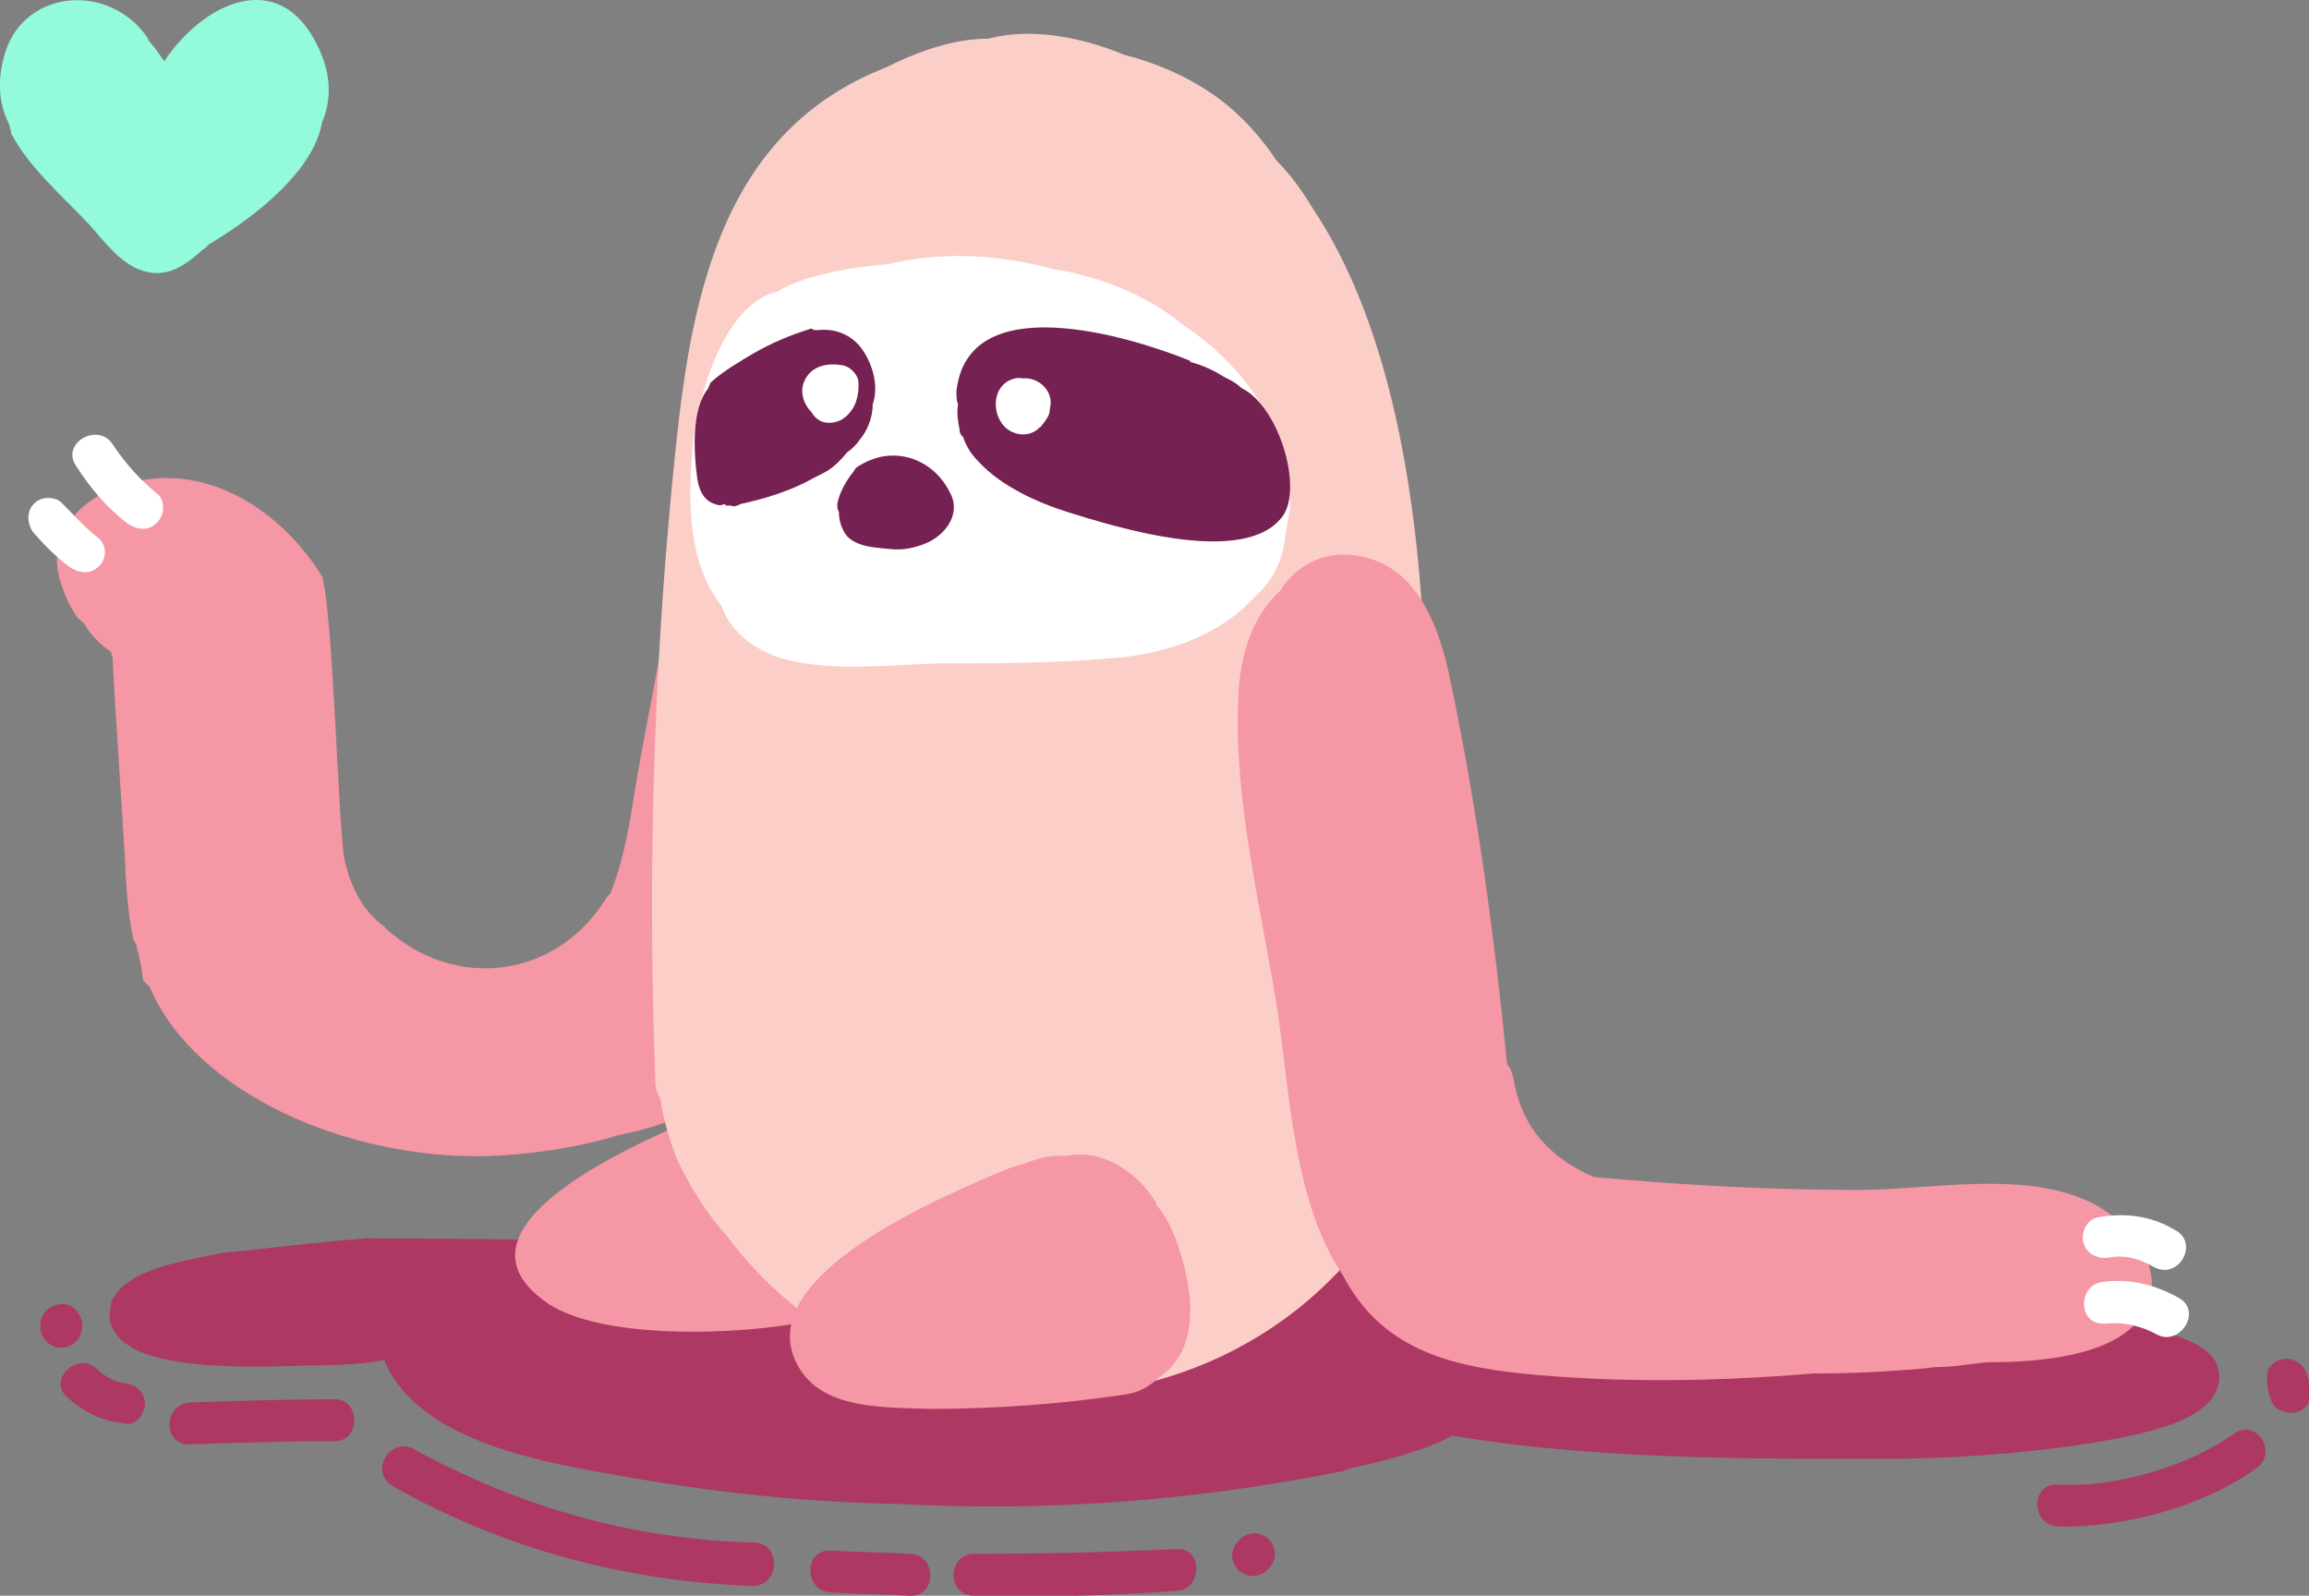 <?xml version="1.0" encoding="utf-8"?>
<!-- Generator: Adobe Illustrator 18.1.1, SVG Export Plug-In . SVG Version: 6.00 Build 0)  -->
<svg version="1.1" id="Layer_1" xmlns="http://www.w3.org/2000/svg" xmlns:xlink="http://www.w3.org/1999/xlink" x="0px" y="0px"
	 width="143.4px" height="99.1px" viewBox="0 0 143.4 99.1" enable-background="new 0 0 143.4 99.1" xml:space="preserve">
<rect x="0" y="0" width="143.4" height="99.1" fill="#808080" stroke="none"/>
<g>
	<path fill="#AD3863" d="M35,77c-1.4,0-9.6-0.1-12.2-0.1c-2.6,0.2-5.2,0.5-7.8,0.8c-0.4,0-0.8,0.1-1.2,0.1c-2.1,0.5-6,0.9-6.9,3.1
		c0,0.1,0,0.2,0,0.2c-0.3,0.9,0.1,1.9,1.3,2.6c2.5,1.4,7.9,1.2,10.9,1.1c2.2,0,4.6-0.1,6.5-0.8c0.5,0,1,0,1.5,0
		c0.7,0.1,1.4,0.3,2.1,0.5c1.4,0.5,2.6-0.1,3.2-1.1c0.4-0.1,0.8-0.1,1.3-0.2c0.3-0.1,0.5-0.1,0.7-0.2c0.2,0,0.5,0,0.7,0
		C38.9,83.1,38.9,77,35,77z"/>
	<path fill="#F597A4" d="M51,29.3c-1.9-1.2-4.3-1.4-6.2-0.4c-1.1,0.3-1.9,0.9-2.5,1.6c-0.3,6.5-2,13-3,19.4
		c-0.3,1.9-0.7,3.9-1.4,5.6c-0.1,0.1-0.1,0.1-0.2,0.2c-3.1,5.1-9.5,5.9-13.8,1.9c0,0,0-0.1-0.1-0.1c-1.2-0.9-2-2.3-2.4-4.1
		c-0.4-2-0.7-15.3-1.4-17.6c-2.7-4.4-7.9-7.6-13.1-5.4c-2.1,0.9-3.7,2.7-3.3,5.1c0.2,1,0.6,1.9,1.1,2.7c0.1,0.2,0.3,0.3,0.5,0.5
		c0.4,0.7,1,1.3,1.7,1.8c0,0.1,0.1,0.3,0.1,0.4c0,1.1,0.8,12.4,0.8,13.4c0.1,1.5,0.2,2.8,0.5,4.1c0.1,0.1,0.2,0.3,0.2,0.5
		c0.2,0.6,0.3,1.3,0.4,2c0,0,0.1,0.1,0.1,0.1c0.1,0.1,0.2,0.2,0.3,0.3c2.8,6.6,12.3,10.7,20.9,10.5c2.7-0.1,5.6-0.5,8.2-1.3
		C51.5,68,56.3,53.7,55.9,43C56.5,37.9,55.9,32.3,51,29.3z"/>
	<path fill="#AD3863" d="M92.7,80.2c-2.3-1.9-6.2-2.2-9-2.7c-3.2-0.6-6.4-1-9.7-1.4c-12.3-1.5-24.8-1.5-36.8,1.4
		c-0.4-0.7-1.3-1.3-2.4-1.1c-1.7,0.3-5.1,1.2-7.2,2.8c-2.8,0.9-5.3,3.1-3.2,6.3c2.7,4.3,9.9,5.4,14.4,6.2c5.6,1,11.3,1.6,17,1.7
		c9.2,0.5,18.4-0.2,27.4-2c0.2,0,0.4-0.1,0.6-0.2c1.9-0.4,3.8-0.9,5.5-1.6C92.8,88.1,96.6,83.4,92.7,80.2z"/>
	<path fill="#F597A4" d="M48.8,82.3c2-0.3,3.9-1,4.8-2.6c0.4-0.6,0.5-1.2,0.5-1.7c0.7-0.6,1.2-1.5,1.1-2.7c-0.1-0.8-0.1-1.7-0.2-2.5
		c0.6-0.2,1.2-0.4,1.9-0.6c5.2-1.5,2.3-8-2.9-6.6C49.5,67,24.7,74.7,34.1,81C37.4,83.1,44.8,82.9,48.8,82.3z"/>
	<path fill="#FCCEC8" d="M88.9,50c0-3.4-0.1-6.8-0.4-10.2c0-0.2-0.1-0.4-0.1-0.6c-0.5-9.2-2.2-19.3-6.9-26.3c-0.6-1-1.3-2-2.2-2.9
		c-0.8-1.2-1.8-2.4-3-3.4c-1.8-1.5-4.1-2.6-6.5-3.2c-2.6-1.1-5.8-1.7-8.4-1C59.2,2.4,57,3.2,55,4.2c-10,3.9-12,13.9-13,23.3
		c-1.4,13.2-1.8,26.4-1.3,39.6c0,0.4,0.1,0.8,0.3,1.1c0.2,1.4,0.7,2.9,1,3.7c0.7,1.5,1.8,3.4,3.1,4.8c2.5,3.4,6.1,6.3,10.3,8
		c9.3,3.9,20.1,1.8,27.1-5.1c8.2-8,7.5-17.2,6.5-29.5C88.9,50.2,88.9,50.1,88.9,50z"/>
	<path fill="#FFFFFF" d="M73.5,20.2c-2.3-1.9-5.1-3-8.1-3.5c-3.4-0.9-6.9-1.1-10.2-0.3c-2.4,0.2-5.3,0.7-6.9,1.7
		c-3.5,0.8-5.1,7-5.3,9.9c-0.3,3.4-0.2,7.1,1.8,9.6c0.6,1.8,2.4,3,4.2,3.4c2.9,0.7,6.3,0.3,9.2,0.2c3.5,0,7,0,10.5-0.3
		c3.6-0.2,7-1.4,9.2-3.8c1.1-1,1.8-2.3,1.9-3.7c0.1-0.5,0.2-1.1,0.3-1.7C80.3,26.9,77.3,22.7,73.5,20.2z"/>
	<g>
		<g>
			<path fill="#752151" d="M77.1,24.1c-0.2-0.2-0.5-0.4-0.7-0.5c-0.1,0-0.1-0.1-0.2-0.1c-0.1,0-0.1-0.1-0.2-0.1
				c-0.6-0.4-1.3-0.7-2-0.9c0,0-0.1,0-0.1-0.1c-3.7-1.5-13.8-4.6-14.5,1.9c0,0.3,0,0.6,0.1,0.8c-0.1,0.6,0,1.1,0.1,1.6
				c0,0.1,0,0.2,0.1,0.3c0,0,0,0.1,0.1,0.1c0.2,0.6,0.5,1.1,1,1.6c1.4,1.5,3.6,2.5,5.5,3.1c2.9,0.9,11.1,3.5,13.4,0.2
				C80.9,30.2,79.4,25.2,77.1,24.1z"/>
			<path fill="#752151" d="M53.4,21.5c-0.7-0.8-1.6-1.1-2.6-1c0,0,0,0-0.1,0c-0.1,0-0.2,0-0.3-0.1c-1.3,0.4-2.5,0.9-3.7,1.6
				c-0.5,0.3-1.9,1.1-2.6,1.8c0,0.1-0.1,0.2-0.1,0.3c-1.1,1.3-0.9,4.1-0.7,5.6c0.1,0.7,0.4,1.4,1.1,1.6c0.2,0.1,0.4,0.1,0.6,0
				c0,0,0,0,0.1,0.1c0.1,0,0.2,0,0.3,0c0.2,0.1,0.4,0,0.6-0.1c1.4-0.3,3.1-0.8,4.5-1.6c0.2-0.1,0.4-0.2,0.6-0.3
				c0.6-0.3,1.1-0.8,1.5-1.3c0.3-0.2,0.6-0.5,0.8-0.8c0.5-0.6,0.8-1.4,0.8-2.2C54.6,24,54.2,22.5,53.4,21.5z"/>
			<path fill="#752151" d="M59.1,30.8c-0.5-1.1-1.3-1.9-2.4-2.3c-1.2-0.4-2.3-0.2-3.3,0.4c-0.2,0.1-0.3,0.2-0.4,0.4
				c-0.5,0.6-0.9,1.4-1,2c0,0.2,0,0.3,0.1,0.5c0,0.6,0.2,1.1,0.5,1.5c0.7,0.7,1.8,0.7,2.7,0.8c0.8,0.1,1.6-0.1,2.3-0.4
				C58.7,33.2,59.6,32,59.1,30.8z"/>
		</g>
	</g>
	<path fill="#FFFFFF" d="M53.3,23.6c-0.1-0.4-0.5-0.8-0.9-0.9c-1-0.2-2.1,0-2.5,1.1c-0.2,0.6,0,1.3,0.5,1.8c0,0,0,0,0,0
		c0.4,0.7,1.1,0.8,1.8,0.5C53.1,25.6,53.4,24.6,53.3,23.6z"/>
	<path fill="#FFFFFF" d="M63.5,23.5c-0.4-0.1-0.9,0.1-1.2,0.4c-0.8,0.8-0.5,2.4,0.5,2.9c0.6,0.3,1.2,0.2,1.6-0.1
		c0,0,0.1-0.1,0.1-0.1c0.1-0.1,0.2-0.1,0.2-0.2c0,0,0,0,0.1-0.1c0.2-0.3,0.4-0.5,0.4-0.9C65.5,24.3,64.5,23.4,63.5,23.5z"/>
	<path fill="#AD3863" d="M130.8,82.1c-4.6-0.7-9.3-1-13.9-1.1c-5.2-0.1-10.4,0.1-15.6,0.5c-4.4,0.3-9,0.6-12.8,2.2
		c-0.4,0.2-0.7,0.4-1,0.7c-3.1,0-4.1,3.4-0.7,4.1c9.5,2.1,19.9,2.1,29.8,2.1c4.5,0,9-0.3,13.4-1c2.9-0.5,7.5-1.3,7.8-3.8
		C138.2,83.1,133.6,82.5,130.8,82.1z"/>
	<path fill="#F597A4" d="M73,76.9c-0.3-0.8-0.7-1.5-1.2-2.1c0,0,0,0,0-0.1c-1.2-2-3.5-3.4-5.6-2.9c-0.8-0.1-1.6,0.1-2.4,0.4
		c-0.3,0.1-0.6,0.2-1,0.3c-4.6,1.9-16.4,6.9-13.2,12.4c1.5,2.6,5.1,2.5,8.2,2.6c4,0,8.1-0.3,12.1-0.9c0.8-0.1,1.5-0.5,2-1
		C74.7,83.8,74.1,79.9,73,76.9z"/>
	<path fill="#F597A4" d="M130.1,74.8c-4.2-2.2-10.1-0.9-14.7-0.9c-5.5,0-10.9-0.3-16.4-0.8C96.4,72,94.5,70.1,94,67
		c-0.1-0.4-0.2-0.7-0.4-0.9C92.8,58,91.7,49.9,90,41.9c-0.7-3.2-2.1-6.9-5.8-7.4c-2-0.3-3.7,0.6-4.7,2.2c-1.7,1.5-2.5,4-2.6,6.6
		c-0.3,6.3,1.4,13,2.4,19.2c0.8,5.2,1,12.1,4.1,16.7c2.3,4.4,6.3,5.6,11.1,6.1c6,0.6,12.1,0.5,18.1,0c2.2,0,4.5-0.1,6.7-0.3
		c0.3,0,0.7-0.1,1-0.1c0.7,0,1.5-0.1,2.2-0.2c0.3,0,0.7-0.1,1-0.1c3.3,0,7.6-0.4,9.4-2.7C134.9,79.3,132.5,76.1,130.1,74.8z"/>
	<path fill="#FFFFFF" d="M135.3,80.6c-1.4-0.8-3-1.2-4.6-1c-1.7,0.1-1.7,2.7,0,2.6c1.2-0.1,2.2,0.1,3.3,0.7
		C135.4,83.6,136.8,81.4,135.3,80.6z"/>
	<path fill="#FFFFFF" d="M135.1,76.4c-1.5-0.9-3.1-1.1-4.8-0.8c-0.7,0.1-1.1,1-0.9,1.6c0.2,0.7,0.9,1,1.6,0.9c1-0.2,1.9,0.1,2.8,0.6
		C135.3,79.5,136.6,77.2,135.1,76.4z"/>
	<path fill="#FFFFFF" d="M6.1,33.4c-0.8-0.6-1.5-1.4-2.2-2.1c-0.4-0.5-1.4-0.5-1.8,0c-0.5,0.5-0.4,1.3,0,1.8
		c0.7,0.8,1.4,1.5,2.2,2.1c0.6,0.4,1.3,0.5,1.8,0C6.6,34.8,6.7,33.9,6.1,33.4z"/>
	<path fill="#FFFFFF" d="M9.8,30.7c-1.1-0.9-2-1.9-2.8-3.1c-0.9-1.4-3.2-0.1-2.3,1.3c0.9,1.4,1.9,2.6,3.2,3.6c0.6,0.4,1.3,0.5,1.8,0
		C10.2,32.1,10.3,31.1,9.8,30.7z"/>
	<path fill="#93FADC" d="M20,7.6c0.6-1.4,0.6-3-0.3-4.8c-2.4-4.9-7.1-2.6-9.5,1c-0.3-0.4-0.6-0.9-1-1.3c0,0,0-0.1,0-0.1
		C6.8-1.2,1.2-0.7,0.2,3.7C-0.2,5.3,0,6.6,0.6,7.8c0,0.2,0.1,0.3,0.1,0.5c1.1,2.1,3.2,3.9,4.8,5.6c1,1.1,2.1,2.7,3.7,3
		c1.4,0.3,2.5-0.6,3.4-1.4c0.2-0.1,0.3-0.3,0.5-0.4C16.1,13.3,19.5,10.5,20,7.6z"/>
	<path fill="#AD3863" d="M3.8,81c-0.7,0-1.3,0.6-1.3,1.3v0.1c0,0.7,0.6,1.3,1.3,1.3c0.7,0,1.3-0.6,1.3-1.3v-0.1
		C5.1,81.6,4.5,80.9,3.8,81z"/>
	<path fill="#AD3863" d="M7.7,85.9C7.1,85.8,6.5,85.5,6,85c-1.2-1.1-3.1,0.7-1.8,1.8c1,0.9,2.2,1.5,3.6,1.6C8.4,88.6,9,87.8,9,87.2
		C9,86.4,8.4,86,7.7,85.9z"/>
	<path fill="#AD3863" d="M20.8,86.9c-3,0-6,0.1-9,0.2c-1.7,0.1-1.7,2.7,0,2.6c3-0.1,6-0.2,9-0.2C22.4,89.5,22.4,86.9,20.8,86.9z"/>
	<path fill="#AD3863" d="M46.8,95.8c-7.5-0.2-14.5-2.2-21.1-5.8c-1.5-0.8-2.8,1.4-1.3,2.3c6.9,3.9,14.4,5.9,22.4,6.2
		C48.5,98.4,48.5,95.8,46.8,95.8z"/>
	<path fill="#AD3863" d="M56.5,96.5c-1.6-0.1-3.3-0.1-4.9-0.2c-1.7-0.1-1.7,2.5,0,2.6c1.6,0.1,3.3,0.1,4.9,0.2
		C58.2,99.2,58.2,96.5,56.5,96.5z"/>
	<path fill="#AD3863" d="M73.1,96.2c-4.2,0.2-8.4,0.3-12.6,0.3c-1.7,0-1.7,2.6,0,2.6c4.2,0.1,8.4,0,12.6-0.3
		C74.7,98.7,74.7,96.1,73.1,96.2z"/>
	<path fill="#AD3863" d="M78.8,95.6c-0.5-0.5-1.3-0.5-1.8,0l-0.1,0.1c-0.5,0.5-0.5,1.3,0,1.8c0.5,0.5,1.3,0.5,1.8,0
		c0,0,0.1-0.1,0.1-0.1C79.3,96.9,79.3,96.1,78.8,95.6z"/>
	<path fill="#AD3863" d="M138.8,89c-2.9,2.1-7.5,3.4-11,3.2c-1.7-0.1-1.7,2.5,0,2.6c4,0.1,9-1.2,12.3-3.6
		C141.5,90.3,140.2,88.1,138.8,89z"/>
	<path fill="#AD3863" d="M143.3,85.5c-0.1-0.6-0.6-1-1.1-1.1c-0.6-0.1-1.3,0.3-1.4,0.9c0,0.1,0,0.2,0,0.3c0,0,0,0,0,0
		c0,0,0,0.1,0,0.1c0,0,0,0,0,0c0,0.5,0.1,0.9,0.3,1.4c0.3,0.6,1.2,0.8,1.8,0.5c0.5-0.3,0.7-0.8,0.6-1.3
		C143.5,86,143.4,85.7,143.3,85.5z"/>
</g>
</svg>
